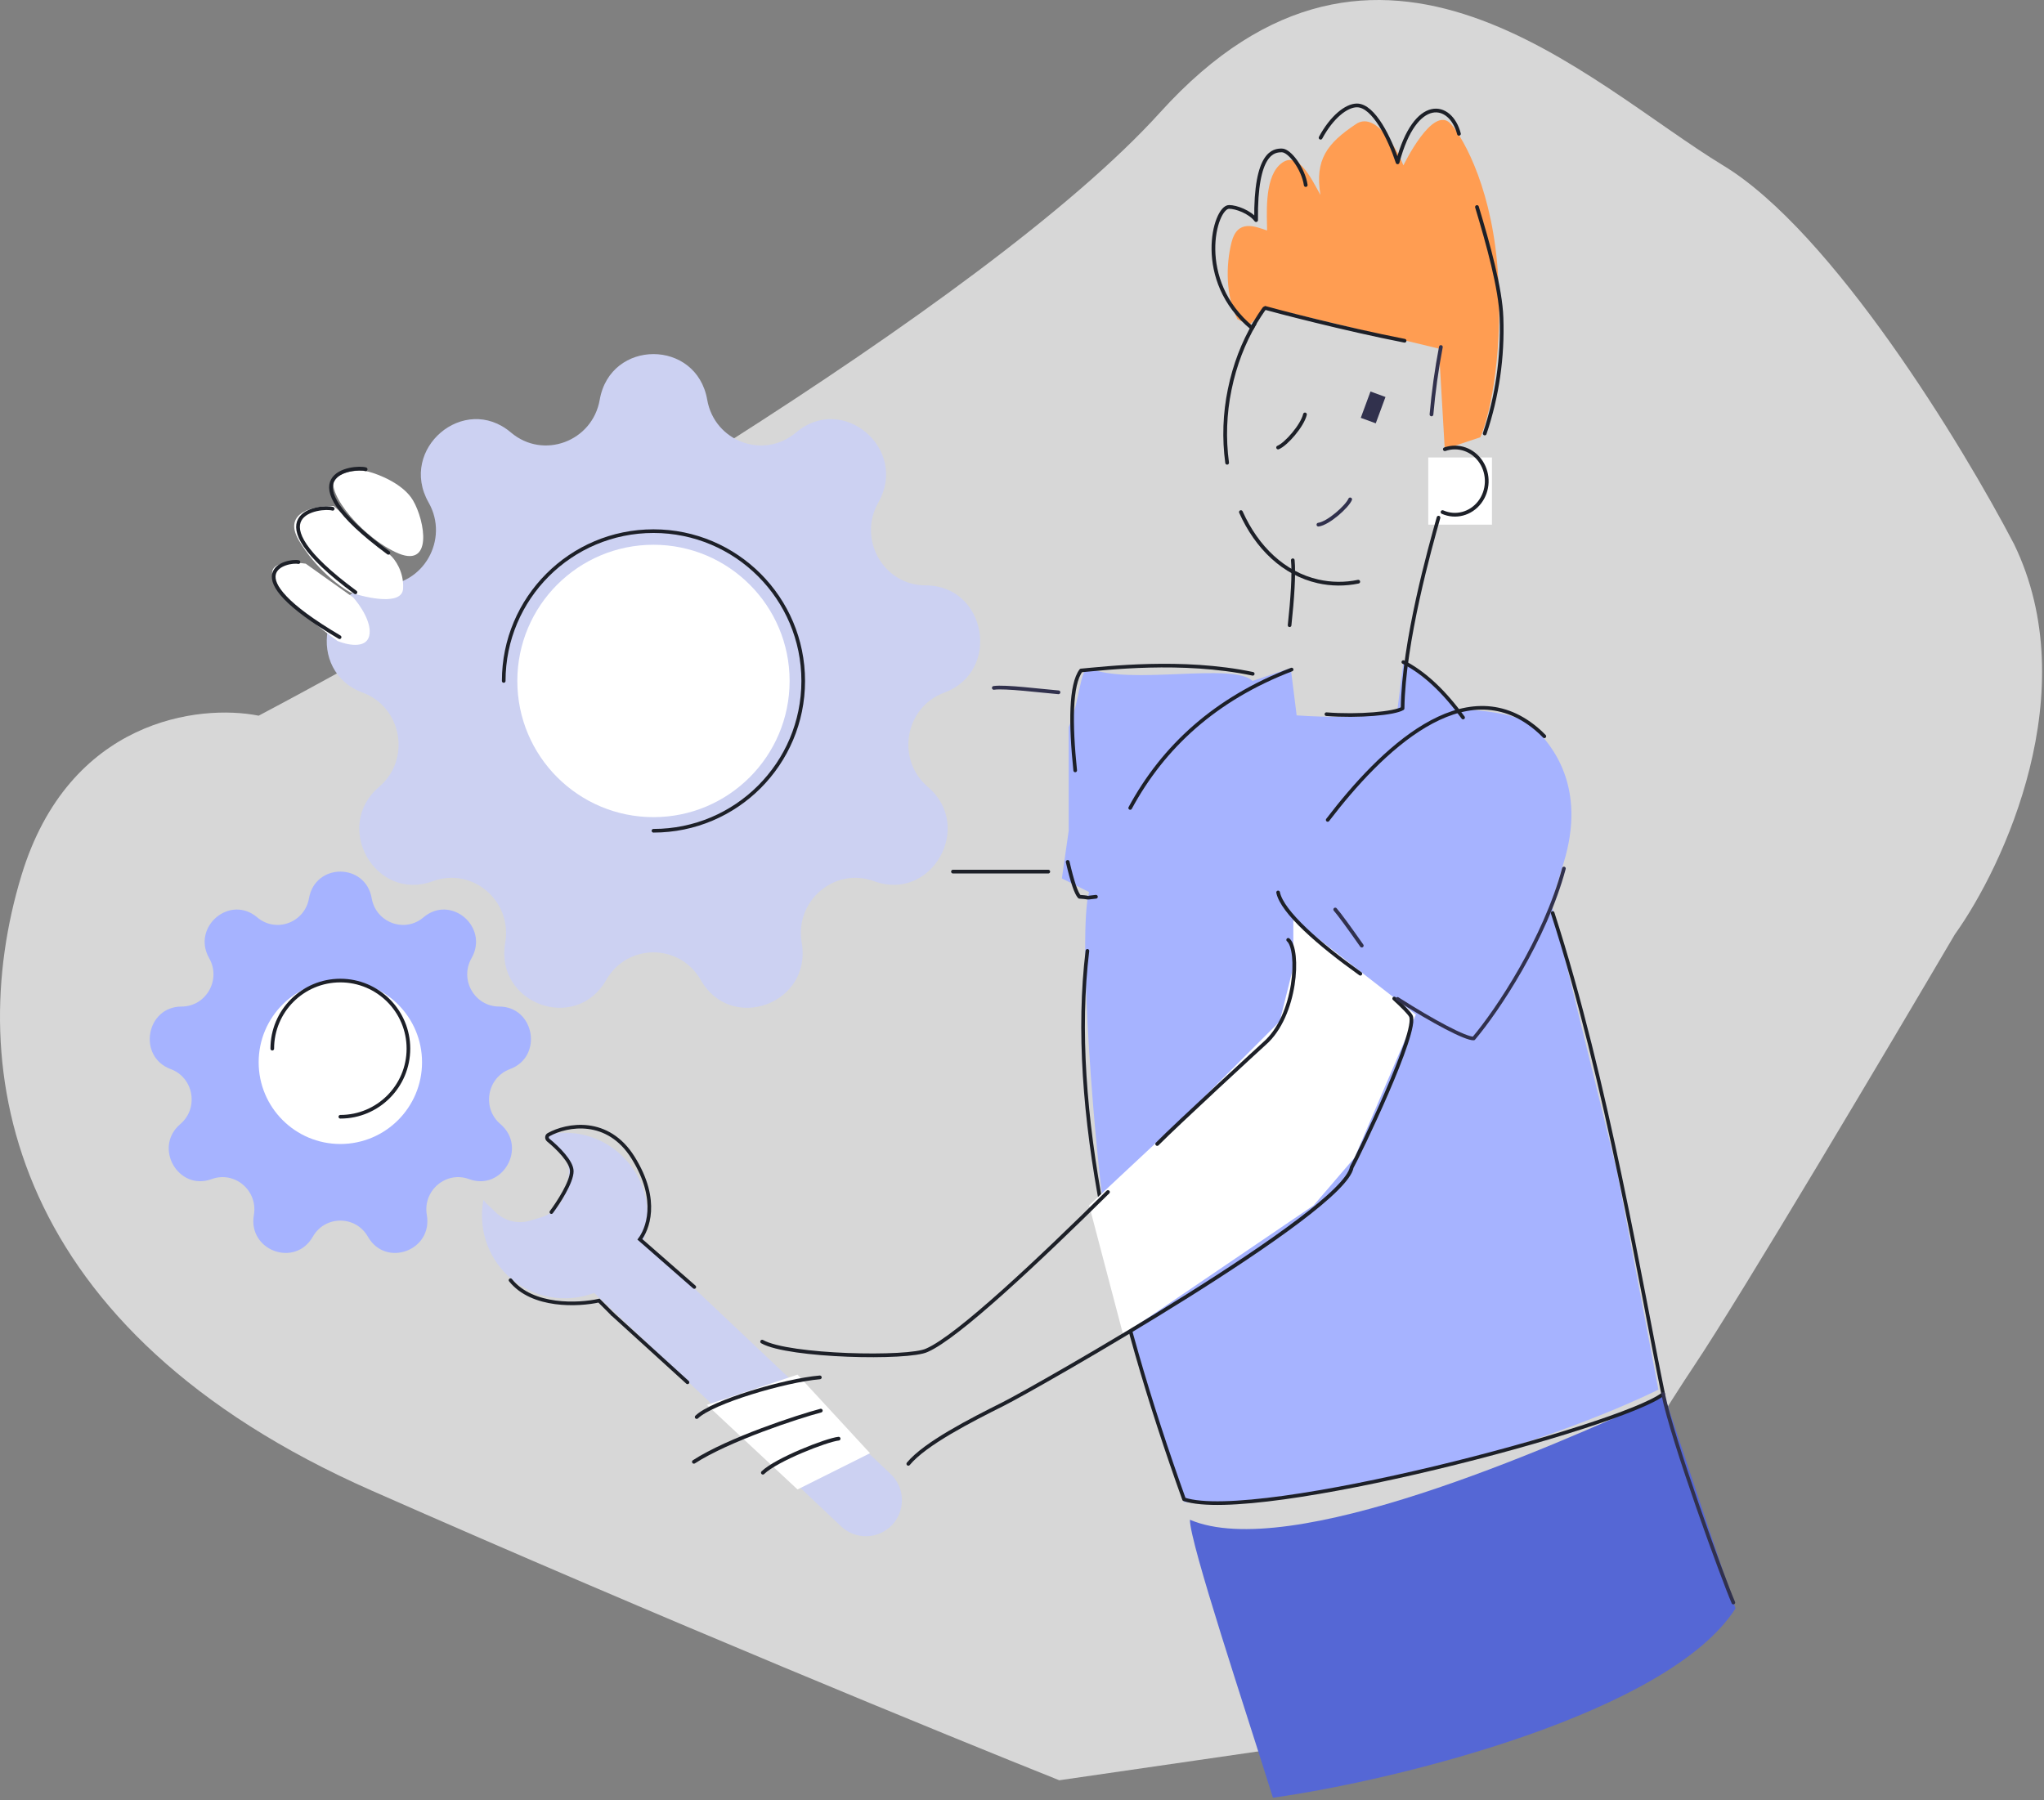 <svg width="563" height="496" viewBox="0 0 563 496" fill="none" xmlns="http://www.w3.org/2000/svg">
<rect x="0" y="0" width="563" height="496" fill="#808080" stroke="none"/>
<path opacity="0.68" d="M474.717 45.635C504.772 63.884 540.6 122.758 554.758 149.915C574.36 190.323 552.034 238.444 538.423 257.453C519.911 288.955 479.617 356.847 466.549 376.399C453.481 395.951 421.902 448.633 407.744 472.529L381.608 477.42L291.769 490.453C261.82 478.504 181.999 445.809 102.285 410.613C2.643 366.621 -10.425 294.929 5.91 241.159C18.978 198.144 54.914 193.908 71.249 197.166C133.866 164.036 271.186 84.414 319.538 30.971C379.974 -35.834 437.147 22.824 474.717 45.635Z" fill="white"/>
<path fill-rule="evenodd" clip-rule="evenodd" d="M139.892 351.451C134.019 345.898 131.747 337.963 133.157 330.571C133.49 331.022 133.864 331.444 134.279 331.838L136.643 334.073C139.133 336.428 142.69 337.272 145.973 336.293L149.089 335.362C152.372 334.38 154.883 331.723 155.675 328.387L156.428 325.22C157.22 321.887 156.175 318.382 153.684 316.028L151.321 313.792C150.906 313.399 150.462 313.05 149.994 312.743C157.291 310.917 165.336 312.736 171.208 318.289C177.775 324.497 179.84 333.683 177.289 341.759L245.319 406.081C249.305 409.845 249.481 416.13 245.718 420.119C241.953 424.104 235.671 424.283 231.685 420.515L163.656 356.197C155.741 359.201 146.458 357.659 139.892 351.451Z" fill="#CCD1F2"/>
<path d="M219.664 378.705L194.702 387.027L219.664 410.341L239.635 400.349L219.664 378.705Z" fill="white"/>
<path d="M151.868 333.923C153.743 331.422 157.493 325.671 157.493 322.668C157.493 320.039 153.655 316.258 151.022 314.099C150.521 313.686 150.532 312.909 151.099 312.596C156.2 309.762 167.425 307.804 174.367 318.916C181.867 330.923 178.117 338.926 176.242 341.427L191.241 354.56" stroke="#1D2028" stroke-linecap="round"/>
<path d="M168.742 362.063L189.366 380.826" stroke="#1D2028" stroke-linecap="round"/>
<path d="M168.742 362.063L164.992 358.312C159.368 359.562 146.618 360.189 140.618 352.685" stroke="#1D2028" stroke-linecap="round"/>
<path d="M299.978 184.049C297.363 184.049 297.629 192.738 294.362 200.342V228.87L292.485 242.001L299.978 245.753C296.711 257.159 301.612 319.287 304.879 338.839C307.49 354.48 320.123 395.324 326.114 413.789C331.558 414.333 350.616 413.789 383.283 407.274C415.953 400.755 445.902 388.262 456.79 382.831L445.356 322.546L427.387 249.223C426.3 252.482 425.428 254.763 430.654 237.818C437.188 216.636 427.387 205.23 422.487 200.342C418.568 196.432 406.698 195.454 401.251 195.454C398.64 191.544 390.364 185.135 386.55 182.419L384.916 195.454C380.997 198.061 364.771 197.627 357.15 197.084L355.517 184.049L344.984 187.598C339.757 182.384 310.866 188.937 299.978 184.049Z" fill="#A6B3FF"/>
<path d="M412.663 76.49C413.955 99.941 409.921 115.578 407.74 120.465L397.943 123.728L396.328 96.042L348.996 84.669L344.098 89.558L340.835 87.931C337.574 81.419 337.628 73.081 339.214 66.76C340.847 60.245 345.745 62.413 349.008 63.497C349.012 59.697 348.152 49.704 352.285 45.581C357.182 40.692 360.989 48.833 363.707 53.717C362.08 43.947 365.589 39.441 373.511 34.169C378.408 30.909 383.846 39.049 386.563 45.561C386.563 45.561 394.733 28.572 399.627 34.154C403.435 38.494 411.369 53.039 412.663 76.49Z" fill="#FF9D52"/>
<path d="M458.423 384.462L478.025 443.119C459.731 471.797 385.463 490.37 350.616 495.261C342.992 470.818 327.747 425.195 327.747 418.68C355.188 430.412 426.3 399.127 458.423 384.462Z" fill="#5567D5"/>
<path d="M393.397 126.026H410.944V144.545H393.397V126.026Z" fill="white"/>
<path d="M311.301 222.589C320.424 205.698 334.793 192.502 355.766 184.457M386.537 182.402C392.445 185.418 397.917 190.698 402.993 197.677M427.662 251.527C442.715 298.033 452.116 355.091 458.104 384.05C446.762 392.964 346.16 419.697 326.136 413.053C306.947 359.706 294.269 305.242 299.515 261.959" stroke="#1D2028" stroke-width="1.003" stroke-linecap="round" stroke-linejoin="round"/>
<path d="M328.109 305.786L299.988 332.049L309.36 367.693L361.859 332.049L373.108 318.916L389.983 279.521L356.233 253.257V266.389L352.483 281.397L328.109 305.786Z" fill="white"/>
<path d="M301.861 247.056C297.494 247.498 301.736 247.352 297.325 247.056C296.411 246.026 295.407 243.156 294.083 237.451" stroke="#1D2028" stroke-width="1.028" stroke-linecap="round" stroke-linejoin="round"/>
<path d="M296.155 212.242C294.806 199.312 294.854 188.566 297.76 184.71C304.322 184.142 325.583 181.541 345.054 185.632" stroke="#1D2028" stroke-width="1.003" stroke-linecap="round" stroke-linejoin="round"/>
<path d="M305.176 328.399C286.271 347.082 263.798 368.323 255.311 371.985C250.331 374.409 217.15 373.741 209.924 369.615" stroke="#1D2028" stroke-width="1.028" stroke-linecap="round" stroke-linejoin="round"/>
<path d="M354.823 258.928C357.994 261.626 357.153 279.754 348.28 287.49C347.535 288.139 324.09 309.739 318.736 315.164" stroke="#1D2028" stroke-width="1.028" stroke-linecap="round" stroke-linejoin="round"/>
<path d="M384.028 275.097C386.419 277.29 388.1 279.004 388.58 279.853C390.83 283.839 374.093 318.427 372.322 321.571C370.17 333.968 285.232 382.332 276.323 386.797C267.417 391.259 254.797 397.685 250.19 403.273" stroke="#1D2028" stroke-width="1.028" stroke-linecap="round" stroke-linejoin="round"/>
<path d="M367.776 250.563C368.85 251.773 371.682 255.644 375.087 260.512" stroke="#31314D" stroke-width="1.028" stroke-linecap="round" stroke-linejoin="round"/>
<path d="M225.813 379.463C216.297 380.266 196.171 386.202 191.896 390.386" stroke="#1D2028" stroke-width="1.028" stroke-linecap="round" stroke-linejoin="round"/>
<path d="M226.075 388.623C219.908 390.242 200.612 396.556 191.125 402.722" stroke="#1D2028" stroke-width="1.028" stroke-linecap="round" stroke-linejoin="round"/>
<path d="M230.988 396.345C227.689 396.7 213.887 402.073 210.125 405.716" stroke="#1D2028" stroke-width="1.028" stroke-linecap="round" stroke-linejoin="round"/>
<path d="M477.437 441.501C474.777 435.424 460.642 396.808 458.104 384.046" stroke="#31314D" stroke-width="1.003" stroke-linecap="round" stroke-linejoin="round"/>
<path d="M291.549 190.728C286.763 190.337 276.854 189.058 273.737 189.508" stroke="#31314D" stroke-width="1.028" stroke-linecap="round" stroke-linejoin="round"/>
<path d="M374.697 268.266C363.377 260.185 353.126 251.256 352.042 245.863" stroke="#1D2028" stroke-width="1.003" stroke-linecap="round" stroke-linejoin="round"/>
<path d="M430.769 239.269C425.549 258.681 412.529 278.272 405.909 286.095C403.745 286.196 394.874 281.538 384.932 275.185" stroke="#31314D" stroke-width="1.003" stroke-linecap="round" stroke-linejoin="round"/>
<path d="M365.701 225.884C380.329 206.748 403.339 184.199 423.123 200.743C423.912 201.399 424.667 202.101 425.38 202.847" stroke="#1D2028" stroke-width="1.003" stroke-linecap="round" stroke-linejoin="round"/>
<path d="M401.855 36.864C399.56 28.098 389.852 26.235 384.955 44.72C382.826 38.245 378.389 29.041 373.757 29.041C370.864 29.041 366.846 32.195 363.745 37.941" stroke="#1D2028" stroke-width="1.028" stroke-linecap="round" stroke-linejoin="round"/>
<path d="M355.207 172.251C355.987 165.046 356.457 158.064 356.089 154.344M396.226 142.598C393.976 150.55 386.559 176.893 386.332 195.165C384.13 196.545 374.208 197.438 365.35 196.753" stroke="#1D2028" stroke-width="1.003" stroke-linecap="round" stroke-linejoin="round"/>
<path d="M374.118 160.253C370.452 161.015 366.679 160.983 363.026 160.158C353.615 158.025 346.173 150.864 341.797 141.077" stroke="#1D2028" stroke-width="1.028" stroke-linecap="round" stroke-linejoin="round"/>
<path d="M337.999 127.491C337.094 120.765 337.337 113.924 338.712 107.288C340.087 100.548 342.478 94.4 345.604 89.096" stroke="#1D2028" stroke-width="1.028" stroke-linecap="round" stroke-linejoin="round"/>
<path d="M359.442 114.174C358.713 117.26 354.286 122.367 352.042 123.287" stroke="#1D2028" stroke-width="1.028" stroke-linecap="round" stroke-linejoin="round"/>
<path d="M374.812 115.112L377.491 107.855L381.617 109.368L378.939 116.625L374.812 115.112Z" fill="#31314D"/>
<path d="M371.89 137.575C371.033 139.568 365.887 144.18 363.144 144.54" stroke="#31314D" stroke-width="1.028" stroke-linecap="round" stroke-linejoin="round"/>
<path d="M396.875 95.598C395.699 101.737 394.836 107.937 394.289 114.174" stroke="#31314D" stroke-width="1.028" stroke-linecap="round" stroke-linejoin="round"/>
<path d="M359.65 50.978C359.008 46.544 355.239 41.438 353.084 41.438C350.93 41.438 345.764 41.78 345.981 60.642C344.258 58.369 340.489 57.005 338.536 57.005C334.54 57.005 328.93 77.27 344.866 90.368C345.757 88.583 348.26 84.812 348.411 84.812C350.818 85.502 370.423 90.671 386.873 93.876" stroke="#1D2028" stroke-width="1.028" stroke-linecap="round" stroke-linejoin="round"/>
<path d="M408.955 119.426C412.395 109.21 413.961 98.396 413.574 87.562C413.325 79.492 409.853 67.073 406.817 57.033" stroke="#1D2028" stroke-width="1.028" stroke-linecap="round" stroke-linejoin="round"/>
<path d="M397.968 123.759C401.67 122.459 405.739 123.894 407.955 127.28C410.173 130.666 410.007 135.191 407.545 138.386C405.087 141.58 400.925 142.677 397.332 141.077" stroke="#1D2028" stroke-width="1.028" stroke-linecap="round" stroke-linejoin="round"/>
<path d="M165.189 110.13C168.117 93.358 191.867 93.358 194.794 110.13C196.808 121.669 210.39 126.678 219.253 119.15C232.136 108.209 250.331 123.678 241.933 138.432C236.154 148.584 243.381 161.267 254.947 161.273C271.755 161.282 275.882 184.981 260.087 190.815C249.222 194.828 246.712 209.251 255.567 216.788C268.44 227.743 256.564 248.584 240.767 242.767C229.895 238.764 218.823 248.178 220.826 259.72C223.735 276.495 201.418 284.725 193.006 269.979C187.218 259.834 172.765 259.834 166.977 269.979C158.565 284.725 136.247 276.495 139.157 259.72C141.16 248.178 130.088 238.764 119.218 242.767C103.419 248.584 91.544 227.743 104.415 216.788C113.271 209.251 110.761 194.828 99.895 190.815C84.103 184.981 88.227 161.282 105.036 161.273C116.601 161.267 123.828 148.584 118.051 138.432C109.654 123.678 127.847 108.209 140.73 119.15C149.593 126.678 163.175 121.669 165.189 110.13Z" fill="#CCD1F2"/>
<path d="M85.111 247.463C86.818 237.68 100.673 237.68 102.381 247.463C103.555 254.195 111.478 257.116 116.648 252.725C124.163 246.343 134.776 255.366 129.878 263.973C126.508 269.895 130.723 277.293 137.47 277.297C147.275 277.302 149.681 291.127 140.468 294.53C134.13 296.871 132.666 305.284 137.832 309.682C145.34 316.069 138.413 328.227 129.197 324.836C122.856 322.501 116.398 327.99 117.566 334.723C119.263 344.51 106.244 349.311 101.338 340.71C97.961 334.79 89.53 334.79 86.154 340.71C81.246 349.311 68.228 344.51 69.926 334.723C71.094 327.99 64.635 322.501 58.294 324.836C49.078 328.227 42.151 316.069 49.66 309.682C54.825 305.284 53.361 296.871 47.023 294.53C37.81 291.127 40.216 277.302 50.022 277.297C56.768 277.293 60.984 269.895 57.613 263.973C52.715 255.366 63.328 246.343 70.843 252.725C76.013 257.116 83.936 254.195 85.111 247.463Z" fill="#A6B3FF"/>
<path d="M113.756 137.847C111.107 133.356 104.486 130.708 101.507 129.944C100.017 129.563 96.194 129.298 92.818 131.292C88.598 133.784 98.282 146.985 108.876 152.081C119.469 157.177 117.067 143.459 113.756 137.847Z" fill="white"/>
<path d="M82.31 148.85C77.675 140.992 86.778 139.274 91.909 139.397L107.468 152.912C108.765 154.038 111.292 157.465 111.028 162.162C110.764 166.859 101.209 164.808 96.463 163.195C93.677 161.688 86.946 156.708 82.31 148.85Z" fill="white"/>
<path d="M75.775 160.278C72.463 154.665 80.022 154.616 84.215 155.293L97.291 164.599C99.14 166.66 102.605 171.677 101.679 175.252C100.753 178.826 95.5 177.639 92.99 176.599C88.631 173.497 79.086 165.891 75.775 160.278Z" fill="white"/>
<path d="M100.704 129.277C97.711 128.327 77.506 130.551 106.976 152.291" stroke="#1D2028" stroke-width="1.028" stroke-linecap="round" stroke-linejoin="round"/>
<path d="M91.628 140.163C88.608 139.23 68.43 141.436 97.896 163.18" stroke="#1D2028" stroke-width="1.028" stroke-linecap="round" stroke-linejoin="round"/>
<path d="M82.204 154.852C79.454 154.189 63.173 157.62 93.528 175.534" stroke="#1D2028" stroke-width="1.028" stroke-linecap="round" stroke-linejoin="round"/>
<path d="M179.992 225.118C200.701 225.118 217.49 208.319 217.49 187.598C217.49 166.876 200.701 150.078 179.992 150.078C159.282 150.078 142.493 166.876 142.493 187.598C142.493 208.319 159.282 225.118 179.992 225.118Z" fill="white"/>
<path d="M179.992 228.87C202.772 228.87 221.238 210.392 221.238 187.598C221.238 164.805 202.772 146.327 179.992 146.327C157.211 146.327 138.743 164.805 138.743 187.598" stroke="#1D2028" stroke-width="1.003" stroke-linecap="round" stroke-linejoin="round"/>
<path d="M93.746 315.165C106.172 315.165 116.245 305.086 116.245 292.653C116.245 280.22 106.172 270.141 93.746 270.141C81.32 270.141 71.247 280.22 71.247 292.653C71.247 305.086 81.32 315.165 93.746 315.165Z" fill="white"/>
<path d="M93.746 307.661C104.1 307.661 112.495 299.261 112.495 288.901C112.495 278.54 104.1 270.141 93.746 270.141C83.391 270.141 74.996 278.54 74.996 288.901" stroke="#1D2028" stroke-width="1.003" stroke-linecap="round" stroke-linejoin="round"/>
<path d="M288.736 240.126H262.488" stroke="#1D2028" stroke-width="1.028" stroke-linecap="round" stroke-linejoin="round"/>
</svg>
